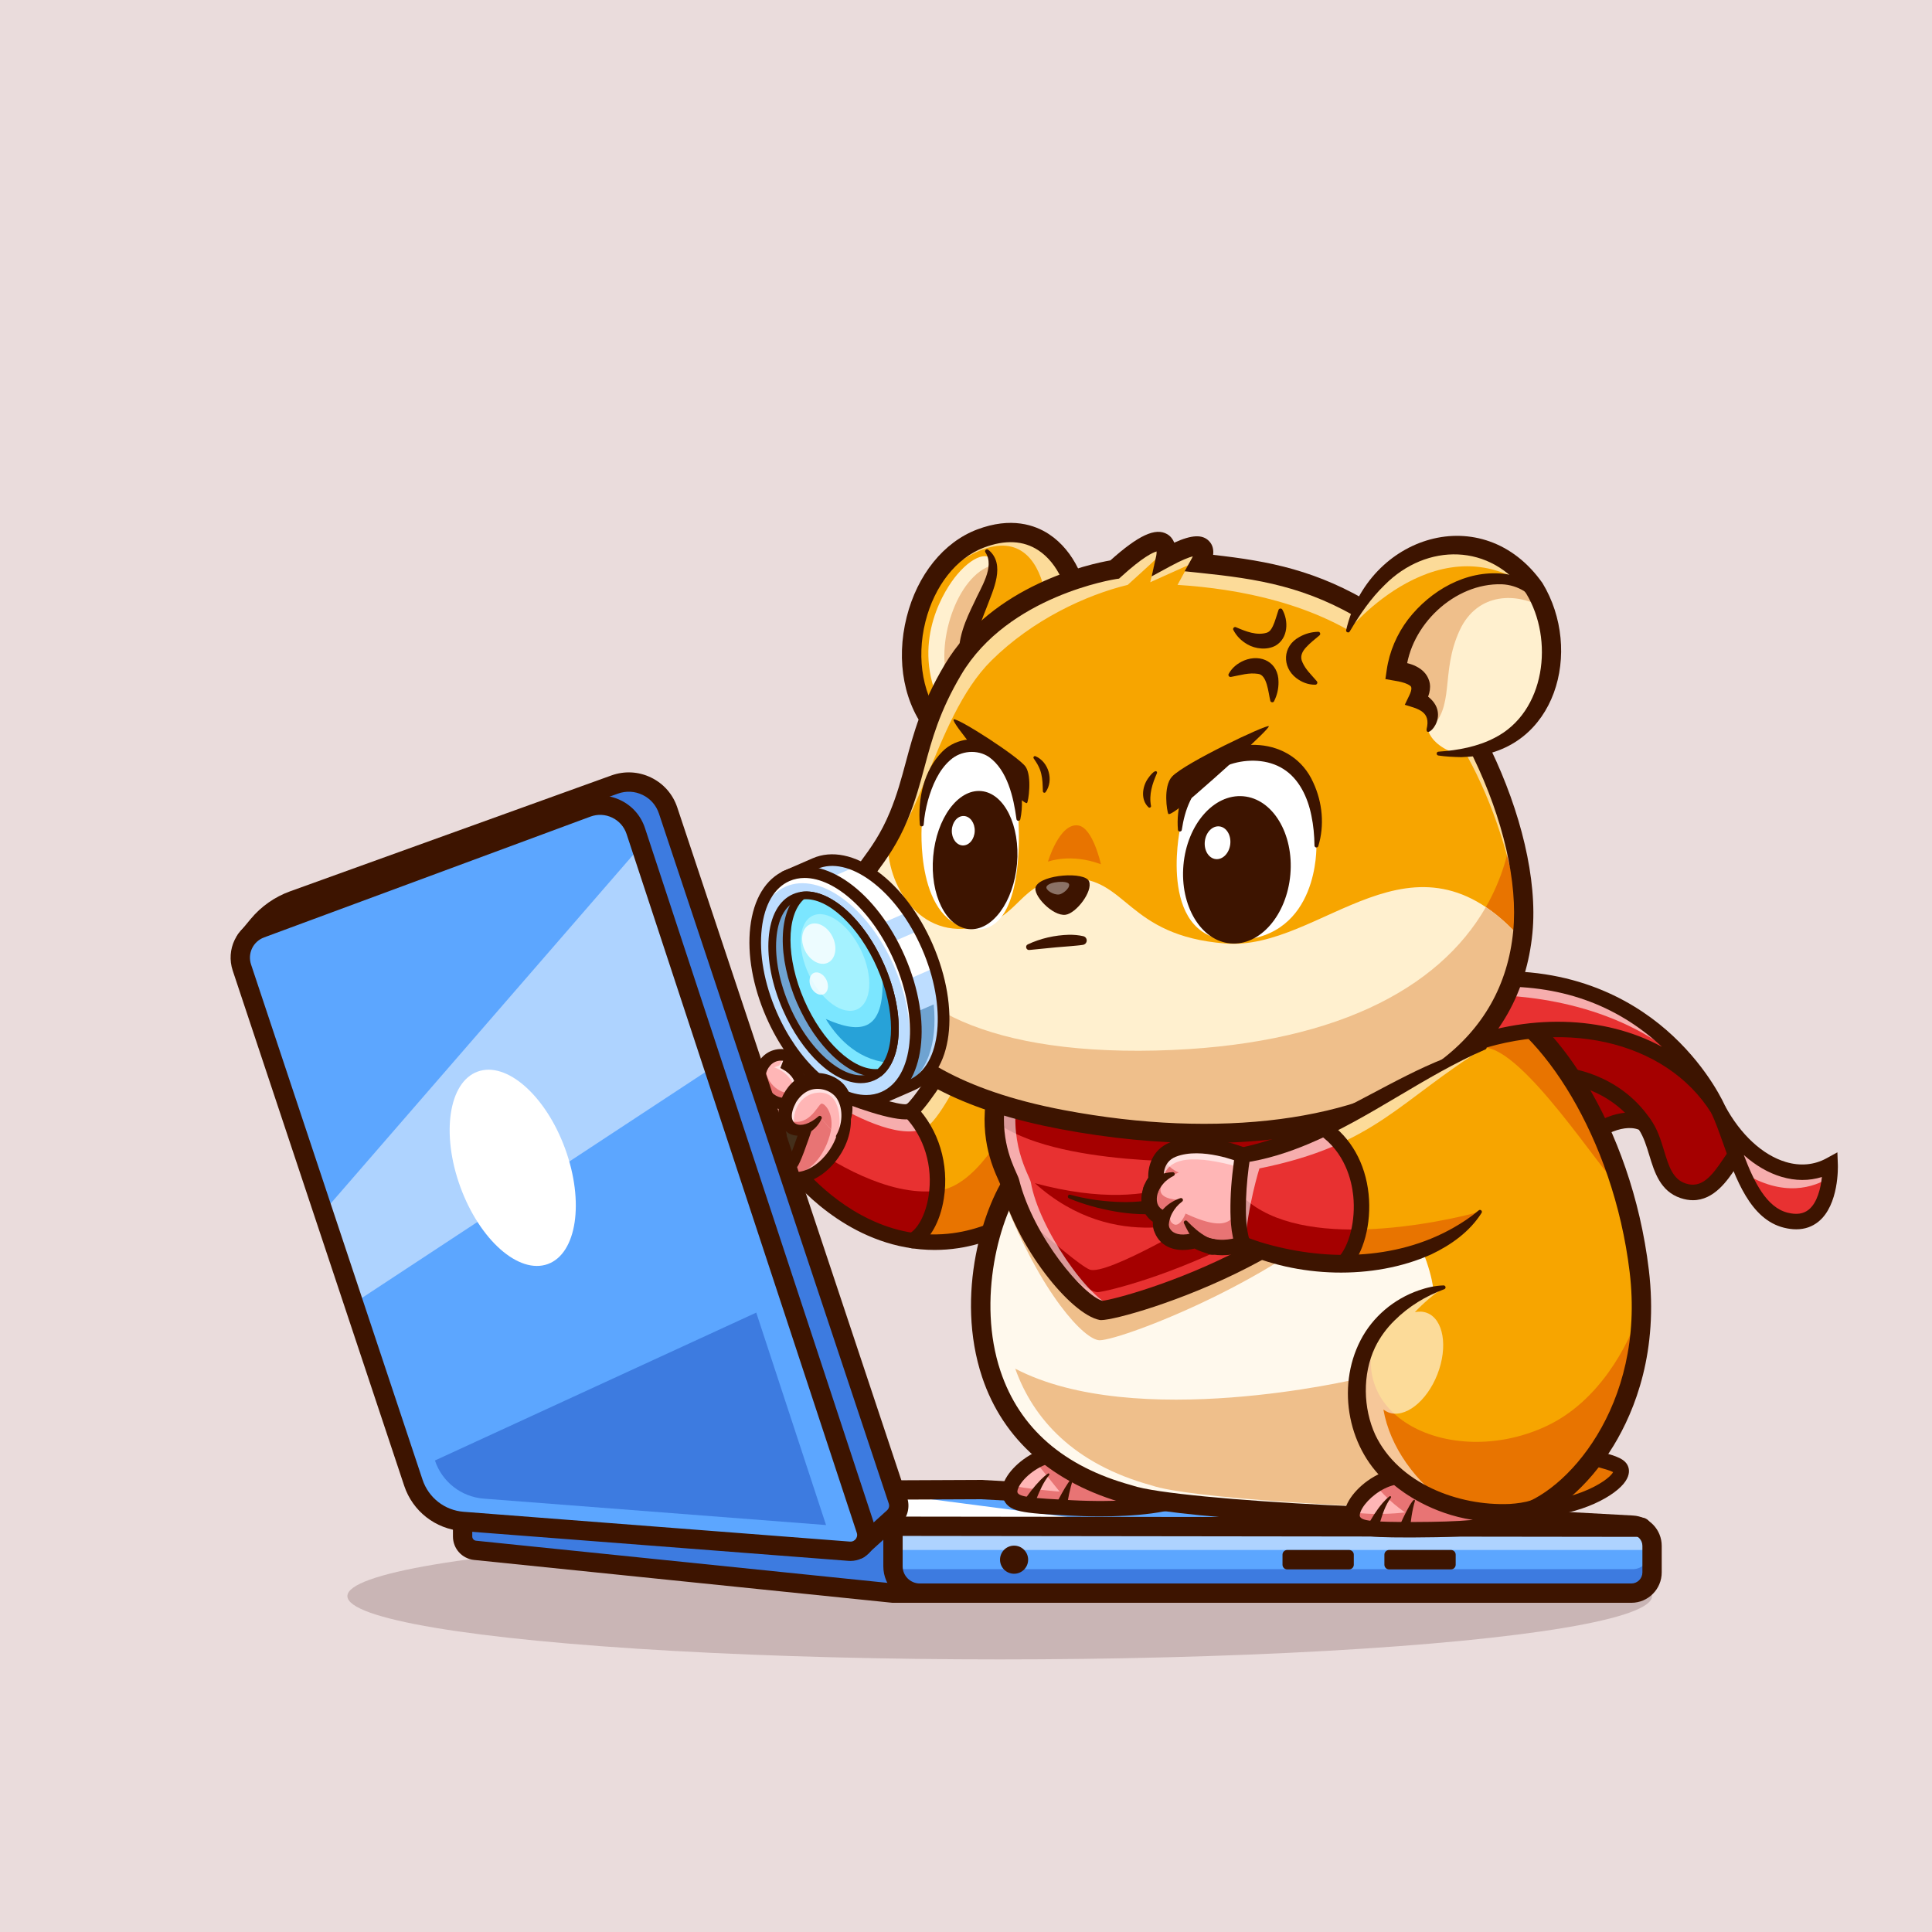 <?xml version="1.0" encoding="utf-8"?>
<!-- Generator: Adobe Illustrator 27.5.0, SVG Export Plug-In . SVG Version: 6.00 Build 0)  -->
<svg version="1.1" id="Layer_1" xmlns="http://www.w3.org/2000/svg" xmlns:xlink="http://www.w3.org/1999/xlink" x="0px" y="0px"
	 viewBox="0 0 4000 4000" style="enable-background:new 0 0 4000 4000;" xml:space="preserve">
<g>
	<g>
		<rect style="fill:#EADCDC;" width="4000" height="4000"/>
	</g>
	<g>
		<g>
			<ellipse style="fill:#C9B5B5;" cx="2069.833" cy="3304.561" rx="1350.583" ry="131.055"/>
		</g>
		<g>
			<g>
				<g>
					<path style="fill:#F7A500;" d="M1641.366,2417.16c0,0,91.39,122.977,236.922,149.53
						c161.509,29.468,272.341-77.655,272.341-77.655l-60.596-299.707l-116.425-14.298c0,0-67.404,113.021-89.192,125.277
						s-159.319-42.553-159.319-42.553L1641.366,2417.16z"/>
				</g>
				<g>
					<path style="fill:#E87400;" d="M2150.628,2489.035l-41.646-205.979c-30.014,64.482-90.514,171.496-165.333,182.017
						c-103.113,14.5-223.373-61.006-275.697-98.528l-26.587,50.616c0,0,91.39,122.977,236.922,149.53
						C2039.797,2596.158,2150.628,2489.035,2150.628,2489.035z"/>
				</g>
				<g>
					<path style="fill:#E83131;" d="M1884.416,2300.307L1884.416,2300.307c-21.788,12.254-159.319-42.553-159.319-42.553
						l-83.731,159.406c0,0,91.39,122.977,236.922,149.53c3.767,0.688,7.479,1.227,11.19,1.769
						C1943.675,2539.49,1973.227,2392.011,1884.416,2300.307z"/>
				</g>
				<g style="opacity:0.6;">
					<path style="fill:#FFFFFF;" d="M1973.607,2175.031c0,0-67.404,113.021-89.192,125.276
						c-21.787,12.256-159.319-42.553-159.319-42.553l-10.81,20.579c45.974,28.139,144.5,81.479,198.074,58.647
						c31.55-13.445,73.003-105.313,104.694-156.614L1973.607,2175.031z"/>
				</g>
				<g>
					<path style="fill:#A50000;" d="M1667.952,2366.545l-26.587,50.616c0,0,91.39,122.977,236.922,149.53
						c3.767,0.688,7.479,1.227,11.19,1.769c25.761-13.77,45.92-54.332,50.48-102.935
						C1837.681,2477.755,1719.654,2403.62,1667.952,2366.545z"/>
				</g>
				<g>
					<path style="fill:#3D1400;" d="M1935.133,2587.883c-19.016,0-38.943-1.66-59.717-5.449
						c-150.015-27.373-243.008-150.503-246.892-155.733l-6.001-8.071l95.11-181.069l13.386,5.332
						c58.789,23.418,130.874,46.001,146.133,43.101c12.212-8.408,52.102-67.837,82.712-119.155l5.342-8.96l138.223,16.977
						l64.619,319.595l-6.299,6.089C2157.572,2504.577,2069.61,2587.883,1935.133,2587.883z M1660.421,2415.29
						c22.441,26.626,104.053,114.37,220.737,135.659c130.02,23.735,226.787-46.997,251.948-67.847l-56.469-279.302l-94.668-11.621
						c-20.732,34.253-68.206,109.975-89.709,122.075c-21.943,12.354-96.223-11.719-159.67-36.357L1660.421,2415.29z
						 M1641.366,2417.16h0.049H1641.366z M1877.679,2285.871L1877.679,2285.871L1877.679,2285.871z"/>
				</g>
				<g>
					<path style="fill:#3D1400;" d="M1889.422,2584.504c-5.725,0-11.26-3.076-14.138-8.481c-4.153-7.803-1.196-17.49,6.604-21.641
						c18.801-10.01,34.749-40.61,40.625-77.954c9.646-61.289-8.894-122.964-49.592-164.985c-6.147-6.348-5.984-16.479,0.364-22.627
						c6.348-6.143,16.477-5.977,22.625,0.361c47.651,49.204,69.414,121.064,58.215,192.222
						c-7.612,48.374-28.994,86.216-57.197,101.226C1894.532,2583.903,1891.959,2584.504,1889.422,2584.504z"/>
				</g>
			</g>
			<g>
				<g>
					<path style="fill:#5CA6FF;" d="M957.777,3088.733v92.365c0,14.811,11.215,27.217,25.951,28.706l865.1,88.631h1528.694
						c23.689,0,42.894-19.204,42.894-42.894v-55.001c0-22.78-17.807-41.586-40.553-42.83l-1349.348-73.745L957.777,3088.733z"/>
				</g>
				<g>
					<path style="fill:#5CA6FF;" d="M957.777,3088.733v92.365c0,14.811,11.215,27.217,25.951,28.706l865.1,88.631h1528.694
						c23.689,0,42.894-19.204,42.894-42.894v-55.001c0-22.78-17.807-41.586-40.553-42.83l-1349.348-73.745L957.777,3088.733z"/>
				</g>
				<g style="opacity:0.5;">
					<path style="fill:#FFFFFF;" d="M1848.828,3209.084h1571.587v-8.543c0-18.801-12.142-34.865-29.166-40.613H1848.828V3209.084z"
						/>
				</g>
				<g>
					<path style="fill:#3D7BE0;" d="M3414.628,3179.106v35.607c0,18.813-15.252,34.065-34.065,34.065H1843.041l-865.1-88.631
						c-8.294-0.838-15.473-5.135-20.164-11.373v32.323c0,14.812,11.215,27.217,25.951,28.706l865.1,88.631h1528.694
						c23.689,0,42.894-19.204,42.894-42.894v-55.001C3420.416,3192.739,3418.288,3185.429,3414.628,3179.106z"/>
				</g>
				<g>
					<polygon style="fill:#FFFFFF;" points="1774.186,3167.07 2361.08,3160.508 1781.606,3085.072 1665.739,3085.586 
						1552.59,3086.089 					"/>
				</g>
				<g>
					<path style="fill:#3D7BE0;" d="M1848.828,3239.792v-79.865l-655.557-72.241l-235.494,1.047v92.365
						c0,14.812,11.215,27.217,25.951,28.706l865.1,88.631h146.566l-101.037-8.918
						C1868.59,3287.242,1848.828,3265.66,1848.828,3239.792z"/>
				</g>
				<g>
					<path style="fill:#3D1400;" d="M3377.523,3318.434H1847.806l-1.016-0.102l-865.1-88.628
						c-25.022-2.529-43.914-23.428-43.914-48.604v-112.28l1093.24-4.858l0.589,0.034l1349.348,73.745
						c33.342,1.816,59.463,29.404,59.463,62.798v55C3440.416,3290.221,3412.203,3318.434,3377.523,3318.434z M1849.852,3278.434
						h1527.671c12.625,0,22.893-10.268,22.893-22.895v-55c0-12.153-9.507-22.197-21.643-22.856l-1348.767-73.716l-1052.229,4.678
						v72.456c0,4.561,3.423,8.35,7.964,8.809L1849.852,3278.434z"/>
				</g>
				<g>
					<path style="fill:#3D1400;" d="M1925.267,3318.434h-20.857c-41.675,0-75.581-33.906-75.581-75.581v-102.949l1569.597,2.017
						c11.047,0.015,19.99,8.979,19.976,20.024c-0.015,11.04-8.967,19.976-20,19.976c-0.01,0-0.017,0-0.027,0l-1529.546-1.968v62.9
						c0,19.619,15.962,35.581,35.581,35.581h20.857c11.045,0,20,8.955,20,20C1945.267,3309.479,1936.312,3318.434,1925.267,3318.434
						z"/>
				</g>
				<g>
					<circle style="fill:#3D1400;" cx="2099.542" cy="3229.181" r="29.106"/>
				</g>
				<g>
					<path style="fill:#3D1400;" d="M2793.191,3249.278h-128.206c-5.358,0-9.702-4.344-9.702-9.702v-20.79
						c0-5.358,4.344-9.702,9.702-9.702h128.206c5.358,0,9.702,4.344,9.702,9.702v20.79
						C2802.894,3244.934,2798.55,3249.278,2793.191,3249.278z"/>
				</g>
				<g>
					<path style="fill:#3D1400;" d="M3004.139,3249.278h-128.206c-5.358,0-9.702-4.344-9.702-9.702v-20.79
						c0-5.358,4.344-9.702,9.702-9.702h128.206c5.358,0,9.702,4.344,9.702,9.702v20.79
						C3013.841,3244.934,3009.497,3249.278,3004.139,3249.278z"/>
				</g>
			</g>
			<g>
				<g>
					<path style="fill:#FFB6B6;" d="M2185.358,3011.037c-51.043,4.88-102.939,56.966-94.028,83.765
						c6.72,20.211,27.143,22.015,127.092,27.24c100.969,5.278,206.638-2.014,249.541-29.515
						C2357.267,3000.733,2185.358,3011.037,2185.358,3011.037z"/>
				</g>
				<g>
					<path style="fill:#E87474;" d="M2218.422,3122.043c100.969,5.278,206.639-2.015,249.541-29.516
						c-110.696-91.794-282.604-81.49-282.604-81.49c-14.531,1.389-29.125,6.611-42.372,13.979l50.875,63.206
						c0,0-75.28-5.974-100.546-13.235c-3.005,7.282-3.879,14.122-1.986,19.815
						C2098.051,3115.014,2118.473,3116.818,2218.422,3122.043z"/>
				</g>
				<g>
					<path style="fill:#3D1400;" d="M2277.279,3139.548c-25.481,0-46.873-0.854-59.692-1.528
						c-103.269-5.396-131.025-6.846-141.438-38.169c-4.282-12.876-1.03-28.154,9.407-44.18
						c17.654-27.109,57.083-56.621,98.281-60.562c0.188-0.019,0.376-0.034,0.566-0.044c7.275-0.439,179.529-9.59,293.772,85.146
						c3.931,3.257,6.069,8.198,5.757,13.291c-0.31,5.098-3.037,9.736-7.334,12.495
						C2432.852,3134.035,2341.927,3139.548,2277.279,3139.548z M2186.563,3026.994c-29.578,2.973-60.916,25.747-74.194,46.138
						c-5.959,9.155-6.436,14.873-5.854,16.621c3.252,9.78,30.205,11.997,112.742,16.313c92.422,4.819,173.125-1.675,217.644-16.777
						C2334.803,3020.724,2193.543,3026.662,2186.563,3026.994z"/>
				</g>
				<g>
					<g>
						<path style="fill:#FFFFFF;" d="M2170.927,3052.432c-20.901,18.338-42.279,63.067-42.279,63.067"/>
					</g>
					<g>
						<path style="fill:#3D1400;" d="M2172.246,3053.935c-11.907,14.493-19.433,32.036-26.441,49.297
							c-5.07,10.353-5.62,29.41-21.57,25.247c-7.523-2.299-10.797-11.654-6.413-18.154c11.04-16.641,22.798-32.297,36.751-46.524
							c4.675-4.648,9.574-9.118,15.035-12.871c0.917-0.63,2.17-0.398,2.8,0.518
							C2172.947,3052.228,2172.856,3053.261,2172.246,3053.935L2172.246,3053.935z"/>
					</g>
				</g>
				<g>
					<g>
						<path style="fill:#FFFFFF;" d="M2220.045,3061.647c-11.823,20.752-23.551,59.249-23.551,59.249"/>
					</g>
					<g>
						<path style="fill:#3D1400;" d="M2221.783,3062.636c-6.985,19.858-10.659,41.016-13.81,61.758
							c-2.567,15.812-25.858,12.649-24.083-3.299c1.659-6.655,5.79-12.403,8.613-18.467c7.744-14.491,15.754-28.903,25.804-41.973
							C2219.652,3058.826,2222.68,3060.56,2221.783,3062.636L2221.783,3062.636z"/>
					</g>
				</g>
			</g>
			<g>
				<g>
					<path style="fill:#A50000;" d="M3276.416,2361.924c0,0,72.738-62.809,127.319-35.745
						c33.702,45.277,24.974,120.314,80.681,139.092c68.085,22.95,96.34-72.006,120.34-85.475c0,0-98.213-261.63-367.659-291.915
						S3276.416,2361.924,3276.416,2361.924z"/>
				</g>
				<g>
					<path style="fill:#3D1400;" d="M3505.057,2484.889c-8.03,0-16.599-1.372-25.754-4.458
						c-41.946-14.136-53.989-53.721-64.617-88.643c-5.676-18.652-11.533-37.896-21.492-52.803
						c-36.694-14.512-88.835,20.024-106.338,35.063c-6.694,5.747-16.794,5-22.559-1.689c-5.762-6.689-5.022-16.772,1.66-22.544
						c3.298-2.847,81.504-69.395,144.883-37.974l3.438,1.704l2.29,3.076c14.705,19.756,21.836,43.188,28.733,65.85
						c9.592,31.528,17.876,58.755,44.224,67.636c33.555,11.323,54.526-15.093,78.445-50.801
						c10.325-15.41,18.481-27.588,28.958-33.467c7.705-4.312,17.458-1.582,21.782,6.128c4.324,7.705,1.582,17.456-6.123,21.782
						c-3.809,2.134-12.029,14.409-18.032,23.369C3576.89,2443.488,3549.154,2484.889,3505.057,2484.889z"/>
				</g>
				<g>
					<path style="fill:#3D1400;" d="M3403.748,2342.179c-5.125,0-10.156-2.456-13.252-7.012
						c-57.317-84.419-153.672-93.042-154.639-93.12c-8.794-0.703-15.378-8.394-14.695-17.188
						c0.681-8.799,8.313-15.342,17.134-14.722c4.561,0.347,112.461,9.531,178.674,107.051c4.963,7.314,3.062,17.261-4.25,22.227
						C3409.969,2341.286,3406.842,2342.179,3403.748,2342.179z"/>
				</g>
			</g>
			<g>
				<g>
					<path style="fill:#E87400;" d="M3227.224,2985.924c50.383,37.447,123.234,36.766,128.961,56.952
						c7.707,27.166-96.28,94.197-227.685,80.323c-131.539-13.888-35.404-162.466-35.404-162.466L3227.224,2985.924z"/>
				</g>
				<g>
					<path style="fill:#3D1400;" d="M3164.708,3141.11c-12.319,0-24.961-0.635-37.886-1.997
						c-38.293-4.043-63.892-19.033-76.082-44.551c-26.128-54.692,23.21-133.691,28.923-142.52
						c4.802-7.417,14.709-9.536,22.124-4.741c7.42,4.8,9.541,14.707,4.741,22.124c-12.798,19.854-42.595,78.589-26.902,111.372
						c7.08,14.785,24.087,23.696,50.554,26.489c116.262,12.285,199.846-40.068,209.583-59.473
						c-5.876-3.276-20.317-7.28-31.252-10.318c-27.527-7.636-61.785-17.138-90.83-38.73c-7.092-5.273-8.569-15.293-3.298-22.388
						c5.271-7.09,15.298-8.56,22.385-3.296c24.263,18.032,55.332,26.65,80.298,33.579c28.655,7.949,49.36,13.696,54.512,31.851
						c2.075,7.31,1.951,19.116-10.43,33.823C3335.135,3103.234,3259.918,3141.105,3164.708,3141.11z M3341.82,3049.264h0.051
						H3341.82z"/>
				</g>
			</g>
			<g>
				<g>
					<path style="fill:#F7A500;" d="M2108.416,2430.69c-92.596,119.489-181.106,551.149,228.766,663.489
						c100.766,35.404,727.132,61.961,804.085,43.951c115.064-26.93,287.319-218.93,252.596-506.93
						c-34.376-285.12-187.234-517.447-319.66-569.191C2941.777,2010.265,2108.416,2430.69,2108.416,2430.69z"/>
				</g>
				<g>
					<path style="fill:#E87400;" d="M3398.369,2704.893c-27.669,87.304-91.309,197.043-193.783,246.307
						c-190.744,91.7-425.34-10.893-353.216-200.241c-31.969,31.969-42.699,104.241-42.699,104.241s-553.354,67.419-770.211-64.209
						c24.081,127.858,106.714,250.561,298.722,303.188c100.766,35.404,727.132,61.961,804.085,43.951
						C3246.211,3113.569,3398.698,2951.677,3398.369,2704.893z"/>
				</g>
				<g style="opacity:0.6;">
					<path style="fill:#FFFFFF;" d="M2864.176,2918.254c3.113,2.422,6.506,4.411,10.208,5.855
						c33.981,13.257,79.499-22.059,101.668-78.882c22.169-56.823,12.594-113.634-21.387-126.892
						c-7.949-3.101-16.532-3.514-25.298-1.645c16.672-17.84,36.58-35.077,60.07-51.448c0,0-147.943,26.553-180.018,175.659
						l-91.004,83.507c19.02,97.805,174.001,218.791,286.341,196.323C2930.337,3068.762,2877.714,2995.719,2864.176,2918.254z"/>
				</g>
				<g>
					<path style="fill:#E87400;" d="M2990.882,2063.724l83.321,105.179c80.53,4.766,234.56,246.459,286.301,299.917
						c-60.852-207.766-180.135-365.327-286.301-406.81C3057.066,2055.313,3028.169,2056.54,2990.882,2063.724z"/>
				</g>
				<g>
					<path style="fill:#FFF9ED;" d="M2967.65,2670.671c0,0-3.234-54.351-52-142.79l-305.619-330.478
						c-249.113,105.903-501.615,233.286-501.615,233.286c-92.596,119.489-181.107,551.149,228.766,663.489
						c92.738,32.583,630.63,57.67,775.743,47.422c3.51-2.641,6.843-5.365,9.959-8.19
						C2710.894,3120.741,2749.777,2713.3,2967.65,2670.671z"/>
				</g>
				<g>
					<path style="fill:#EFBF8B;" d="M2837.571,2455.19c1.748-2.128,3.396-4.208,5.042-6.285l-232.582-251.5
						c-249.113,105.904-501.616,233.286-501.616,233.286c-10.359,13.368-20.661,30.667-30.226,50.965
						c77.407,197.541,167.49,293.467,198.701,293.194C2324.572,2774.433,2690.507,2634.243,2837.571,2455.19z"/>
				</g>
				<g>
					<path style="fill:#EFBF8B;" d="M2101.961,2833.691c37.214,104.276,121.286,197.546,282.136,241.633
						c75.275,26.448,443.837,47.956,657.576,49.638c-180.892-33.689-245.955-158.803-233.016-269.759
						C2808.175,2855.261,2351.104,2964.054,2101.961,2833.691z"/>
				</g>
				<g>
					<path style="fill:#3D1400;" d="M3021.676,3163.732c-211.816,0.005-610.588-23.071-690.427-50.44
						c-151.58-41.723-254.556-132.314-297.825-262.017c-56.712-169.995,1.79-358.774,59.184-432.837l2.766-3.569l4.033-2.036
						c2.087-1.055,211.399-106.479,434.209-204.204c457.393-200.61,525.488-173.984,547.864-165.249
						c134.976,52.739,296.152,286.138,332.239,585.43c20.308,168.447-28.43,291.001-72.893,364.146
						c-52.024,85.586-126.746,148.677-195.002,164.648C3127.738,3161.838,3082.374,3163.732,3021.676,3163.732z M2121.563,2446.467
						c-53.081,72.168-99.206,245.234-50.195,392.148c39.463,118.291,130.674,197.788,271.099,236.279l1.343,0.42
						c93.601,32.876,716.929,61.123,792.898,43.345c103.242-24.16,270.832-206.919,237.3-485.063
						c-33.84-280.659-185.747-505.547-307.083-552.959c-22.563-8.818-118.125-10.425-517.241,164.624
						C2345.098,2334.992,2151.988,2431.222,2121.563,2446.467z"/>
				</g>
				<g>
					<path style="fill:#3D1400;" d="M3183.002,3144.379c-100.552,30.23-226.749-2.684-305.608-69.693
						c-86.275-70.566-111.571-201.296-60.503-299.849c25.18-48.794,69.158-85.457,120.238-103.207
						c16.659-5.796,33.972-9.827,51.613-10.327c2.231-0.061,4.092,1.697,4.155,3.928c0.052,1.822-1.117,3.406-2.765,3.95
						c-38.905,14.346-73.501,35.666-102.287,64.089c-16.803,16.315-30.968,35.583-41.054,56.597
						c-26.237,55.543-24.727,125.725,0.701,181.045c48.167,100.501,171.552,147.453,278.137,142.873
						c15.678-0.983,31.147-3.171,45.326-7.545C3196.082,3099.236,3207.755,3135.511,3183.002,3144.379L3183.002,3144.379z"/>
				</g>
			</g>
			<g>
				<g>
					<path style="fill:#E83131;" d="M2066.203,2252.647c-25.872,110.979,21.447,181.787,24.511,195.404
						c31.319,123.234,140.936,256,189.958,265.192c16.73,3.137,538.118-122.894,686.979-496"/>
				</g>
				<g>
					<path style="fill:#A50000;" d="M2940.618,2218.305l-874.415,34.343c-5.73,24.581-7.859,47.181-7.685,67.635
						c122.942,97.733,454.555,83.981,454.555,83.981s-94.655,119.485-370.4,45.427c167.672,151.071,351.785,70.531,351.785,70.531
						s-202.894,121.872-238.44,108.255c-17.974-6.885-82.313-61.813-122.87-97.358c45.42,76.722,105.162,138,137.901,144.138
						C2287.181,2678.282,2772.472,2561.176,2940.618,2218.305z"/>
				</g>
				<g style="opacity:0.6;">
					<path style="fill:#FFFFFF;" d="M2134.288,2448.052c-2.378-13.754-50.383-84.426-24.51-195.404l857.144-33.665
						c0.236-0.584,0.495-1.154,0.729-1.74l-901.447,35.404c-25.872,110.979,21.447,181.787,24.51,195.404
						c31.319,123.234,140.936,256,189.958,265.191c2.129,0.399,12.467-1.307,29.135-5.335
						C2255.479,2693.839,2150.628,2542.577,2134.288,2448.052z"/>
				</g>
				<g>
					<path style="fill:#3D1400;" d="M2279.805,2733.107c-1.145,0-2.087-0.068-2.82-0.205
						c-60.371-11.323-173.091-151.787-205.657-279.922l-0.039-0.156c-0.459-1.348-2.156-5.103-3.528-8.14
						c-13.198-29.209-44.106-97.617-21.038-196.577c2.507-10.757,13.247-17.451,24.019-14.937
						c10.757,2.51,17.444,13.262,14.937,24.019c-19.993,85.757,7.007,145.508,18.535,171.025c2.957,6.548,4.939,10.933,5.93,15.098
						c30.2,118.55,133.684,239.463,172.424,249.863c21.472-2.5,151.743-35.684,291.995-109.36
						c130.034-68.311,300.564-188.643,374.509-373.984c4.094-10.259,15.728-15.259,25.989-11.162
						c10.259,4.092,15.256,15.728,11.165,25.986c-79.797,200.005-262.905,327.622-402.461,399.463
						C2445.843,2695.114,2306.781,2733.107,2279.805,2733.107z M2281.141,2693.307c-0.003,0-0.005,0-0.005,0
						S2281.138,2693.307,2281.141,2693.307z"/>
				</g>
				<g>
					<path style="fill:#3D1400;" d="M2216.018,2473.586c30.598,8.416,62.695,13.144,94.353,14.673
						c31.225,1.622,62.758-0.721,92.985-7.637c8.802-2.225,17.787,3.297,19.668,12.202c2.064,9.325-4.746,18.541-14.255,19.338
						c-33.717,3.439-67.49,1.814-100.589-4.024c-32.64-5.692-64.315-14.412-94.942-27.051
						C2208.648,2479.162,2211.204,2472.025,2216.018,2473.586L2216.018,2473.586z"/>
				</g>
			</g>
			<g>
				<g>
					<path style="fill:#FFB6B6;" d="M2891.047,3057.527c-50.807,6.914-100.583,61.029-90.61,87.452
						c7.521,19.927,27.993,22.38,128.077,22.146c115.39-0.27,203.561-5.881,248.327-41.773
						C3006.622,3166.301,2891.047,3057.527,2891.047,3057.527z"/>
				</g>
				<g>
					<path style="fill:#E87474;" d="M2891.047,3057.527c-14.882,2.025-29.663,8.118-42.893,16.36
						c21.667,30.954,60.943,57.399,60.943,57.399s-56.115,7.385-109.197-0.353c-1.116,5.163-1.013,9.939,0.537,14.045
						c7.522,19.927,27.993,22.38,128.077,22.146c115.391-0.27,203.561-5.881,248.327-41.773
						C3006.622,3166.301,2891.047,3057.527,2891.047,3057.527z"/>
				</g>
				<g>
					<path style="fill:#3D1400;" d="M2913.412,3183.146c-89.344,0-116.699-2.729-127.942-32.52
						c-4.795-12.695-2.153-28.086,7.632-44.517c16.56-27.798,54.778-58.857,95.786-64.439c4.788-0.654,9.587,0.889,13.103,4.185l0,0
						c1.101,1.025,111.782,102.28,271.109,63.94c7.28-1.723,14.809,1.787,18.108,8.511c3.298,6.729,1.489,14.844-4.358,19.531
						c-46.746,37.476-130.108,44.986-258.296,45.288C2923.319,3183.136,2918.27,3183.146,2913.412,3183.146z M2886.348,3074.66
						c-27.292,6.445-54.221,28.467-65.754,47.827c-5.591,9.385-5.837,15.117-5.188,16.841c3.657,9.683,25.767,12.031,113.071,11.797
						c46.023-0.107,86.431-1.162,120.923-4.272C2963.663,3133.688,2905.064,3090.256,2886.348,3074.66z M2891.046,3057.526h0.049
						H2891.046z"/>
				</g>
				<g>
					<g>
						<path style="fill:#FFFFFF;" d="M2878.279,3099.465c-20.152,19.158-36.785,65.623-36.785,65.623"/>
					</g>
					<g>
						<path style="fill:#3D1400;" d="M2879.657,3100.915c-11.123,14.853-17.034,32.876-22.339,50.476
							c-4.062,10.785-2.655,29.559-18.878,27.09c-7.74-1.508-11.966-10.515-8.244-17.437c9.31-17.627,19.56-34.235,32.462-49.375
							c4.336-4.941,8.954-9.692,14.243-13.655c0.89-0.667,2.151-0.486,2.819,0.405
							C2880.29,3099.18,2880.24,3100.216,2879.657,3100.915L2879.657,3100.915z"/>
					</g>
				</g>
				<g>
					<g>
						<path style="fill:#FFFFFF;" d="M2927.726,3106.712c-10.985,21.207-20.587,60.413-20.587,60.413"/>
					</g>
					<g>
						<path style="fill:#3D1400;" d="M2929.502,3107.631c-6.153,20.127-8.694,41.478-10.708,62.349
							c-1.684,15.93-25.115,14.066-24.23-1.954C2893.918,3164.551,2928.501,3090.263,2929.502,3107.631L2929.502,3107.631z"/>
					</g>
				</g>
			</g>
			<g>
				<g>
					<g>
						<path style="fill:#E83131;" d="M3013.948,2174.009c206.808-84.255,439.83-43.915,543.319,122.894
							c0,0-121.872-284.596-470.468-269.617L3013.948,2174.009z"/>
					</g>
					<g style="opacity:0.6;">
						<path style="fill:#FFFFFF;" d="M3070.718,2059.673c108.916,0.455,306.159,23.247,443.244,165.629
							c-61.419-83.226-193.243-208.067-427.164-198.016L3070.718,2059.673z"/>
					</g>
					<g>
						<path style="fill:#3D1400;" d="M3543.67,2305.338c-94.661-152.578-314.905-201.572-523.684-116.509
							c-8.178,3.33-17.52-0.591-20.854-8.784c-3.335-8.184,0.596-17.52,8.779-20.854c154.065-62.759,314.556-56.333,433.059,8.169
							c-0.044-0.039-0.093-0.083-0.135-0.122c-94.863-88.257-213.667-130.02-353.352-123.965
							c-8.704,0.381-16.292-6.47-16.672-15.298c-0.378-8.828,6.472-16.294,15.301-16.675
							c185.659-7.937,307.783,68.193,377.575,133.491c75.627,70.762,106.99,142.778,108.286,145.811L3543.67,2305.338z"/>
					</g>
				</g>
				<g>
					<g>
						<path style="fill:#E83131;" d="M3557.267,2296.903c34.042,70.809,57.434,209.033,140.255,229.447
							c96.681,23.83,91.571-114.092,91.571-114.092C3713.862,2453.499,3615.82,2405.839,3557.267,2296.903z"/>
					</g>
					<g style="opacity:0.6;">
						<path style="fill:#FFFFFF;" d="M3557.267,2296.903c16.558,34.439,30.612,84.81,50.193,129.834
							c85.404,54.009,149.008,31.017,180.498,11.27c1.531-14.987,1.135-25.749,1.135-25.749
							C3713.862,2453.498,3615.82,2405.839,3557.267,2296.903z"/>
					</g>
					<g>
						<path style="fill:#3D1400;" d="M3718.892,2545.148c-7.961,0-16.367-1.089-25.198-3.262
							c-70.081-17.275-100-101.304-126.399-175.439c-8.303-23.315-16.145-45.337-24.448-62.612l28.513-14.507
							c32.146,59.81,78.137,102.28,126.174,116.514c29.714,8.813,58.713,6.167,83.867-7.612l22.72-12.456l0.959,25.894
							c0.125,3.364,2.566,82.852-40.039,117.524C3751.986,2539.816,3736.529,2545.148,3718.892,2545.148z M3610.408,2391.379
							c21.028,55.547,46.995,108.604,90.942,119.434c18.382,4.531,32.603,2.422,43.494-6.441
							c17.659-14.37,24.78-44.448,27.227-67.529c-26.35,8.272-54.812,8.223-83.628-0.317
							C3661.156,2428.439,3634.622,2412.917,3610.408,2391.379z"/>
					</g>
				</g>
			</g>
			<g>
				<g>
					<g>
						<path style="fill:#F7A500;" d="M1940.245,1509.158c-102.128-117.787-47.513-342.266,89.872-394.213
							c136.851-51.745,200.17,70.128,203.575,145.021"/>
					</g>
					<g style="opacity:0.6;">
						<path style="fill:#FFFFFF;" d="M2163.783,1319.333l69.909-59.366c-3.404-74.894-66.723-196.766-203.575-145.021
							c-45.358,17.15-81.685,53.113-106.337,97.827c238.034-218.438,257.452,57.372,240.465,105.066
							C2164.057,1318.367,2163.925,1318.846,2163.783,1319.333z"/>
					</g>
					<g>
						<path style="fill:#3D1400;" d="M1940.255,1529.159c-5.601,0-11.165-2.336-15.12-6.899
							c-53.242-61.404-71.133-153.049-47.859-245.151c21.997-87.061,76.492-154.678,145.769-180.872
							c70.337-26.589,119.692-9.414,148.711,9.678c53.374,35.117,79.602,102.222,81.917,153.145
							c0.5,11.035-8.037,20.386-19.072,20.889c-11.096,0.471-20.386-8.039-20.888-19.072
							c-1.792-39.458-22.566-94.324-63.943-121.546c-30.896-20.329-68.772-22.244-112.578-5.676
							c-57.053,21.57-102.337,78.862-121.135,153.254c-19.771,78.247-4.712,158.386,39.299,209.15
							c7.236,8.345,6.338,20.976-2.007,28.21C1949.564,1527.551,1944.896,1529.159,1940.255,1529.159z"/>
					</g>
					<g>
						<path style="fill:#FFF0CF;" d="M1981.267,1190.009c40.008-47.407,74.366-47.149,74.286-20.421
							c2.725,51.346-64.472,128.536-52.669,197.953l-61.493,78.696C1889.247,1323.022,1956.416,1219.456,1981.267,1190.009z"/>
					</g>
					<g>
						<path style="fill:#EFBF8B;" d="M2055.555,1169.796c-75.729,21.23-121.295,167.065-90.85,246.604l38.179-48.859
							C1991.095,1298.217,2058.091,1221.143,2055.555,1169.796z"/>
					</g>
					<g>
						<path style="fill:#3D1400;" d="M2045.882,1137.99c37.721,30.017,9.556,85.063-3.352,120.246
							c-7.32,18.47-14.488,36.568-19.248,54.539c-4.799,17.93-7.194,35.701-4.625,52.083c2.654,20.668-27.144,25.836-31.547,5.366
							c-4.002-22.366-0.413-45.137,6.083-66.167c6.33-20.417,15.201-39.011,23.969-57.039
							c13.004-29.688,43.272-73.497,22.972-103.515C2037.647,1139.949,2042.471,1135.367,2045.882,1137.99L2045.882,1137.99z"/>
					</g>
				</g>
				<g>
					<path style="fill:#F7A500;" d="M1860.926,1688.903c-41.362,100.085-93.276,123.234-114.383,204.255l24.17,1.702
						c0,0-36.766,66.383-24.17,129.021l24.851-17.39c0,0-17.622,227.346,427.575,311.518
						c448.34,84.766,917.29-13.554,953.872-388.085c21.447-219.574-142.262-551.547-316.596-659.064
						c-126.128-77.787-233.362-92.596-351.319-104.851c0,0,40.17-71.83-71.49-11.234c0,0,20.085-89.872-105.447,24.255
						c0,0-231.688,33.306-335.064,207.574C1898.713,1511.711,1902.288,1588.818,1860.926,1688.903z"/>
				</g>
				<g>
					<path style="fill:#E87400;" d="M3152.841,1929.924c6.117-62.63-2.848-134.407-22.808-207.509
						c-38.052,251.489-271.115,442.421-737.021,452.615c-397.199,8.691-540.223-137.426-548.936-257.872l-67.915,21.447
						l39.83-94.979l-34.723,14.809l8.976-52.132c-18.312,25.427-34.158,50.229-43.699,86.855l24.17,1.702
						c0,0-36.766,66.383-24.17,129.021l24.851-17.39c0,0-17.622,227.346,427.575,311.517
						C2647.309,2402.775,3116.259,2304.455,3152.841,1929.924z"/>
				</g>
				<g style="opacity:0.6;">
					<path style="fill:#FFFFFF;" d="M2836.245,1270.86c-126.128-77.787-233.362-92.596-351.319-104.851
						c0,0,40.17-71.83-71.49-11.234c0,0,20.085-89.872-105.447,24.255c0,0-231.688,33.306-335.064,207.574
						c-74.213,125.107-70.638,202.213-112,302.298c-23.468,56.787-50.328,88.806-73.036,120.682l0,0
						c113.888-56.799,140.99-319.654,264.761-442.043c85.552-84.596,195.85-135.66,282.147-156.615c0,0,58.553-52.981,58.553-53.768
						c0-0.787-11.921,48.278-11.921,48.278l78.936-35.458l-22.419,40.948c126.078,7.957,289.362,38.147,412.596,132.445
						c139.481,106.73,259.808,291.33,302.298,586.553v0C3174.288,1710.35,3010.579,1378.377,2836.245,1270.86z"/>
				</g>
				<g>
					<path style="fill:#E87400;" d="M2169.682,1784.021c0,0,23.993-81.424,62.989-74.953c30.298,5.027,46.638,80.261,46.638,80.261
						C2216.671,1765.839,2169.682,1784.021,2169.682,1784.021z"/>
				</g>
				<g>
					<path style="fill:#FFF0CF;" d="M2537.011,1953.413c-205.277-16-203.234-137.872-320.681-134.809
						c-111.975,2.921-97.702,83.404-202.213,102.128c-119.082,21.334-183.489-101.787-174.922-186.966
						c-0.001,0.001-0.003,0.001-0.004,0.002c-36.338,64.687-75.118,92.097-92.648,159.39l24.17,1.702
						c0,0-36.766,66.383-24.17,129.021l24.851-17.39c0,0-17.622,227.346,427.575,311.517
						c442.151,83.596,904.314-10.895,952.079-372.752C2925.086,1688.919,2737.079,1969.008,2537.011,1953.413z"/>
				</g>
				<g>
					<path style="fill:#EFBF8B;" d="M3151.048,1945.257c-25.366-28.777-50.251-50.744-74.732-67.177
						c-97.972,170.967-319.746,288.317-683.305,296.951c-373.331,8.867-552.851-108.936-574.768-249.715l-42.083,13.289
						l39.83-94.979l-34.723,14.809l8.982-52.167c-18.316,25.442-34.162,50.257-43.706,86.891l24.17,1.702
						c0,0-36.766,66.383-24.17,129.021l24.851-17.39c0,0-17.622,227.346,427.575,311.517
						C2641.12,2401.605,3103.283,2307.114,3151.048,1945.257z"/>
				</g>
				<g>
					<path style="fill:#3D1400;" d="M2206.118,1893.924c-26.809,3.575-69.401-41.63-61.529-58.493
						c11.827-25.336,101.888-31.359,110.184-10.67C2263.054,1845.413,2228.133,1890.989,2206.118,1893.924z"/>
				</g>
				<g style="opacity:0.4;">
					<path style="fill:#FFFFFF;" d="M2192.698,1851.891c-10.556,1.625-29.247-9.199-25.911-16.346
						c5.012-10.737,44.935-13.349,46.694-4.522C2215.174,1839.521,2199.426,1851.313,2192.698,1851.891z"/>
				</g>
				<g>
					<path style="fill:#3D1400;" d="M2127.781,1955.332c26.785-12.656,55.981-19.135,85.512-20.003
						c9.867-0.109,19.855,0.701,29.608,2.972c4.91,1.145,7.962,6.052,6.819,10.962c-0.902,3.88-4.143,6.568-7.875,7.009
						c-9.253,1.45-18.313,1.878-27.454,2.832l-27.476,2.224c-16.39,1.485-39.486,4.018-55.653,5.488
						C2124.582,1967.733,2121.746,1958.224,2127.781,1955.332L2127.781,1955.332z"/>
				</g>
				<g>
					<path style="fill:#FFFFFF;" d="M2442.799,1718.009c3.064-114.128,92.879-171.294,176.426-157.393
						c91.745,15.265,117.447,118.84,106.213,190.584c0,0,6.096,188.654-163.594,195.658
						C2393.794,1953.794,2442.799,1718.009,2442.799,1718.009z"/>
				</g>
				<g>
					<path style="fill:#3D1400;" d="M2438.8,1717.902c-3.902-44.542,9.711-91.652,40.825-125.286
						c66.858-73.215,196.505-69.06,239.404,27.701c19.067,41.157,23.514,88.497,10.36,131.503c-0.674,2.129-2.948,3.311-5.079,2.637
						c-1.729-0.549-2.836-2.153-2.825-3.875c-0.235-21.14-2.186-41.729-6.336-61.67c-7.508-37.853-25.472-76.657-58.468-97.056
						c-31.497-19.843-73.648-21.089-108.869-9.622c-37.247,12.328-67.559,40.692-84.083,76.658
						c-8.677,18.23-13.808,38.386-16.931,59.223C2446.29,1722.782,2439.069,1722.616,2438.8,1717.902L2438.8,1717.902z"/>
				</g>
				<g>
					<path style="fill:#3D1400;" d="M2126.203,1662.605c2.894-1.702,10.809-54.553-2.553-74.808
						c-13.533-20.515-142.945-103.586-149.217-98.261c-6.272,5.325,85.893,112.699,103.004,130.942
						C2105.856,1650.775,2123.309,1664.307,2126.203,1662.605z"/>
				</g>
				<g>
					<path style="fill:#3D1400;" d="M2395.272,1601.003c-9.578,21.868-16.792,43.698-12.207,67.751
						c0.383,2.801-3.314,4.562-5.257,2.568c-16.471-15.321-13.065-42.385-1.171-59.399c2.461-3.464,14.177-19.724,18.409-14.092
						C2395.727,1598.806,2395.745,1599.998,2395.272,1601.003L2395.272,1601.003z"/>
				</g>
				<g>
					<path style="fill:#3D1400;" d="M2143.993,1565.7c27.228,11.738,38.304,50.163,20.76,74.373
						c-1.025,1.372-2.969,1.653-4.341,0.627c-0.772-0.576-1.199-1.445-1.241-2.339c-0.287-6.493-0.302-12.939-0.801-18.975
						c-0.916-11.721-3.048-22.86-8.46-33.235c-2.498-5.445-6.25-10.365-9.815-16.018
						C2138.401,1567.655,2141.36,1564.359,2143.993,1565.7L2143.993,1565.7z"/>
				</g>
				<g>
					<path style="fill:#FFFFFF;" d="M1908.416,1707.286c-1.532-60.255,28.331-165.145,106.043-163.745
						c75.574,1.362,98.043,104.51,93.979,152.51c4.233,70.979,0,233.362-88.757,228.077
						C1892.798,1916.575,1908.416,1707.286,1908.416,1707.286z"/>
				</g>
				<g>
					<path style="fill:#3D1400;" d="M1904.417,1707.387c-4.366-52.977,7.601-112.19,46.906-151.639
						c28.222-28.374,77.978-34.302,111.193-10.399c44.881,32.336,61.066,99.414,49.909,151.039
						c-1.086,4.412-7.681,3.831-7.973-0.674c-5.843-44.72-18.788-101.228-56.825-128.408c-24.17-16.183-58.135-13.538-80.156,6.312
						c-24.009,20.841-37.625,53.078-46.334,83.796c-4.371,16.218-7.545,32.927-8.728,49.868
						C1912.16,1712.058,1904.802,1712.207,1904.417,1707.387L1904.417,1707.387z"/>
				</g>
				<g>
					<path style="fill:#3D1400;" d="M2492.178,2366.608c-94.229,0-194.153-9.517-296.926-28.945
						c-189.641-35.854-321.843-101.416-392.937-194.868c-29.583-38.882-42.122-74.907-47.361-100.386l-21.992,15.391l-6.025-29.976
						c-8.743-43.474,3.289-87.576,13.813-115.024l-19.631-1.382l6.072-23.301c11.987-46.025,33.186-74.964,55.627-105.601
						c20.056-27.378,40.793-55.689,59.624-101.253c14.973-36.228,23.796-69.099,33.137-103.901
						c15.872-59.131,32.283-120.276,80.144-200.96c98.701-166.387,304.143-209.377,343.242-216.172
						c58.12-52.083,93.406-68.352,117.475-54.353c7.209,4.189,11.912,10.471,14.734,17.632
						c36.609-16.531,58.215-17.283,71.851-3.474c8.24,8.345,9.817,18.906,8.645,28.728
						c115.569,12.866,216.377,31.87,335.073,105.073c183.245,113.013,347.769,455.195,326.001,678.03
						c-11.97,122.568-68.267,222.368-167.322,296.626C2884.549,2319.108,2702.635,2366.603,2492.178,2366.608z M1794.605,1965.834
						l-3.269,42.205c-0.122,1.968-2.678,52.422,44.997,113.369c45.098,57.651,145.266,135.151,366.35,176.948
						c321.47,60.786,612.585,22.7,778.745-101.865c89.697-67.246,140.671-157.583,151.506-268.511
						c9.8-100.327-20.442-231.865-82.971-360.886c-61.001-125.867-144.822-230.244-224.216-279.209
						c-119.861-73.923-221.921-89.414-342.89-101.982l-30.218-3.14l14.829-26.516c0.728-1.326,1.445-2.866,2.087-4.426
						c-8.032,2.104-22.388,7.402-46.582,20.532l-38.647,20.974l9.59-42.915c0.559-2.644,0.791-6.05,0.676-8.689
						c-7.571,2.048-28.223,11.262-73.149,52.104l-4.539,4.126l-6.069,0.874c-2.209,0.32-223.579,34.246-320.708,197.981
						c-45.059,75.957-60.745,134.402-75.916,190.925c-9.263,34.502-18.838,70.181-34.802,108.809
						c-20.676,50.027-43.862,81.682-64.321,109.612c-16.475,22.49-31.189,42.576-41.624,68.85l29.941,2.109l-15.198,27.437
						c-0.251,0.459-21.233,39.194-23.999,82.559L1794.605,1965.834z"/>
				</g>
				<g>
					
						<ellipse transform="matrix(0.087 -0.996 0.996 0.087 544.265 4195.835)" style="fill:#3D1400;" cx="2561.842" cy="1800.906" rx="152.954" ry="111.129"/>
				</g>
				<g>
					<path style="fill:#3D1400;" d="M2418.884,1684.988c-2.638-4-11.404-56.766,7.83-77.277
						c26.677-28.448,196.851-108.766,200.17-104.17c3.319,4.596-117.863,112.856-153.702,143.489
						C2446.94,1669.46,2421.522,1688.988,2418.884,1684.988z"/>
				</g>
				<g>
					
						<ellipse transform="matrix(0.087 -0.996 0.996 0.087 69.447 3637.39)" style="fill:#3D1400;" cx="2019.68" cy="1780.797" rx="143.474" ry="87.129"/>
				</g>
				<g>
					<path style="fill:#3D1400;" d="M2559.315,1298.742c20.573,8.842,42.564,17.438,63.275,11.272
						c6.479-2.369,9.279-6.646,12.797-13.777c4.377-8.999,7.338-20.813,11.539-33.14c0.821-3.671,6.12-4.439,7.916-1.155
						c13.382,23.504,12.229,59.177-13.574,74.578c-17.888,10.003-42.354,7.073-58.471-2.347
						c-12.819-7.283-22.805-17.295-29.28-29.919C2551.573,1300.675,2555.883,1296.691,2559.315,1298.742L2559.315,1298.742z"/>
				</g>
				<g>
					<path style="fill:#3D1400;" d="M2629.959,1450.373c-4.122-16.371-6.473-53.351-25.333-55.227
						c-19.151-2.862-35.286,2.488-55.731,6.299c-2.449,0.694-5.051-0.798-5.52-3.337c-0.192-1.001-0.02-1.99,0.421-2.827
						c7.118-13.017,18.361-21.984,31.911-27.788c35.634-14.509,71.399,4.064,71.315,44.246c0.204,14.499-3,27.685-9.188,40.036
						C2636.117,1455.451,2630.305,1454.356,2629.959,1450.373L2629.959,1450.373z"/>
				</g>
				<g>
					<path style="fill:#3D1400;" d="M2731.631,1315.654c-9.74,8-19.294,15.742-26.64,23.623
						c-9.074,9.373-14.369,20.105-8.316,32.136c6.481,14.86,17.639,24.851,29.44,38.73c1.81,1.778,1.8,4.766-0.157,6.431
						c-0.78,0.671-1.736,1.016-2.69,1.045c-14.851,0.193-28.207-5.036-39.952-14.135c-29.099-22.825-28.214-65.334,6.196-84.28
						c12.618-7.298,25.802-10.847,39.662-11.162C2733.229,1307.838,2734.975,1313.475,2731.631,1315.654L2731.631,1315.654z"/>
				</g>
				<g>
					
						<ellipse transform="matrix(0.114 -0.994 0.994 0.114 497.418 4050.964)" style="fill:#FFFFFF;" cx="2520.377" cy="1746.544" rx="34.043" ry="26.478"/>
				</g>
				<g>
					
						<ellipse transform="matrix(0.036 -0.999 0.999 0.036 204.085 3651.939)" style="fill:#FFFFFF;" cx="1995.938" cy="1720.131" rx="30.513" ry="23.732"/>
				</g>
				<g>
					<g>
						<path style="fill:#F7A500;" d="M2790.799,1305.924c74.723-190.298,260.596-229.107,369.702-109.277
							c90.087,98.941,81.532,375.83-182.298,363.575C2878.458,1539.797,2766.61,1436.919,2790.799,1305.924z"/>
					</g>
					<g style="opacity:0.6;">
						<path style="fill:#FFFFFF;" d="M3181.955,1226.763c-6.314-11.207-13.49-21.368-21.454-30.115
							c-109.106-119.83-294.979-81.021-369.702,109.277C2790.799,1305.924,2984.23,1068.604,3181.955,1226.763z"/>
					</g>
					<g>
						<path style="fill:#FFF0CF;" d="M3209.637,1312.116c-3.612-17.852-8.317-36.744-14.369-56.859
							c-0.029-0.075-0.055-0.152-0.084-0.227c-62.678-122.993-284.901-32.305-304.301,134.64
							c66.213,7.83,51.575,43.574,42.383,58.723c54.468,22.979,23.49,63.83,23.49,63.83c6.54,20.88,28.413,38.106,56.898,47.864
							C3174.979,1550.793,3224.494,1420.985,3209.637,1312.116z"/>
					</g>
					<g>
						<path style="fill:#EFBF8B;" d="M3022.35,1304.466c36.54-78.416,119.345-79.067,174.261-44.56
							c-0.457-1.559-0.869-3.076-1.342-4.65c-0.029-0.075-0.055-0.152-0.084-0.227c-62.678-122.993-284.901-32.305-304.301,134.64
							c66.213,7.83,51.575,43.574,42.383,58.723c54.468,22.979,23.49,63.83,23.49,63.83
							C3014.969,1465.881,2980.586,1394.094,3022.35,1304.466z"/>
					</g>
					<g>
						<path style="fill:#3D1400;" d="M2953.569,1509.804c9.256-36.711-16.883-42.031-45.115-50.607c0,0,9.616-20.025,9.616-20.025
							c2.591-5.398,4.261-10.867,4.016-14.25c-0.331-3.104-0.478-3.296-2.59-5.181c-11.851-8.928-36.014-10.547-51.186-13.787
							c0,0,2.708-18.593,2.708-18.593c5.425-38.313,21.275-74.891,44.6-105.439c46.183-59.34,119.244-101.716,196.172-94.122
							c38.297,3.675,74.88,28.411,90.565,63.676c4.181,9.436-9.187,16.099-14.26,7.255c-15.487-29.423-45.551-47.487-78.424-49.033
							c-98.494-3.261-191.113,85.435-198.92,182.279c0,0.001-17.517-22.169-17.517-22.169c25.221,1.776,56.641,11.594,65.444,39.014
							c5.865,16.905-1.402,36.544-10.213,48.791c0,0-8.287-25.598-8.287-25.598
							C3015.664,1469.879,2952.245,1534.646,2953.569,1509.804L2953.569,1509.804z"/>
					</g>
					<g>
						<path style="fill:#3D1400;" d="M2787.075,1304.462c45.353-195.488,283.176-272.325,406.519-97.207
							c84.476,139.419,28.638,346.673-152.047,359.411c0,0.001-16.033,0.946-16.033,0.946c-15.297-0.336-32.439-1.083-47.497-3.395
							c-4.881-0.665-4.527-7.833,0.371-7.99c41.001-2.742,81.191-10.554,115.631-28.369
							c106.283-53.588,123.438-204.302,65.812-299.041c-72.761-104.242-205.971-105.642-293.193-17.526
							c-28.215,27.277-51.04,60.463-72.117,96.095C2792.434,1311.39,2785.898,1308.85,2787.075,1304.462L2787.075,1304.462z"/>
					</g>
				</g>
			</g>
			<g>
				<g>
					<path style="fill:#FFB6B6;" d="M1749.132,2308.807c7.114,59.245-46.491,128.027-99.61,129.713
						c-64.34,2.042-93.957-64.341-80.653-120.295C1580.994,2267.231,1742.634,2254.689,1749.132,2308.807z"/>
				</g>
				<g>
					<path style="fill:#E87474;" d="M1721.522,2323.882l4.267-23.575l3.627-15.994c-44.881-23.15-150.82-6.999-160.547,33.912
						c-11.09,46.64,7.665,100.49,51.47,115.955C1699.288,2438.769,1724.55,2344.406,1721.522,2323.882z"/>
				</g>
				<g>
					<path style="fill:#3D1400;" d="M1646.741,2450.568c-27.3,0-51.518-11.323-68.476-32.1
						c-21.765-26.665-29.839-66.143-21.072-103.018c9.729-40.913,82.437-56.094,128.491-53.457
						c44.736,2.554,72.205,19.092,75.361,45.381l0,0c4.026,33.53-8.943,71.445-34.692,101.421
						c-22.053,25.669-49.919,40.879-76.45,41.719C1648.846,2450.549,1647.791,2450.568,1646.741,2450.568z M1673.873,2285.661
						c-44.971,0-88.745,16.055-93.33,35.342c-6.968,29.306-0.564,61.611,16.316,82.29c12.957,15.874,31.008,23.828,52.283,23.237
						c19.819-0.63,41.328-12.798,59.006-33.374c21.121-24.585,32.258-56.357,29.07-82.92c-1.563-13.008-22.327-22.539-52.9-24.282
						C1680.843,2285.759,1677.352,2285.661,1673.873,2285.661z"/>
				</g>
				<g>
					<g>
						<path style="fill:#442F1B;" d="M1646.798,2164.137c0,0-74.595,189.711-77.617,211.064
							c-5.106,36.085,53.787,54.128,72.254,32.844c11.776-13.572,72.427-212.589,72.427-212.589"/>
						<path style="fill:#3D1400;" d="M1617.34,2429.088c-9.958,0-20.21-2.358-28.975-6.352
							c-22.036-10.039-33.941-28.901-31.067-49.214c3.13-22.114,70.645-194.224,78.333-213.774c2.424-6.172,9.39-9.199,15.559-6.777
							c6.167,2.427,9.202,9.39,6.775,15.557c-28.64,72.842-74.844,193.818-76.902,208.354
							c-1.938,13.696,11.421,21.357,17.256,24.019c12.988,5.923,28.584,5.591,34.053-0.723
							c7.922-11.299,45.754-128.618,70.012-208.218c1.931-6.343,8.635-9.927,14.978-7.983c6.34,1.934,9.912,8.638,7.981,14.976
							c-18.46,60.576-62.708,202.969-74.844,216.958C1642.435,2425.202,1630.128,2429.088,1617.34,2429.088z"/>
					</g>
					<g>
						<g>
							<path style="fill:#E87474;" d="M1589.692,2313.591c0,0,35.352,19.994,25.793,53.622
								c-8.073,28.402-58.157,30.168-76.806-4.988c-17.761-33.482,9.746-84.858,57.562-65.917L1589.692,2313.591z"/>
						</g>
						<g>
							<path style="fill:#3D1400;" d="M1581.934,2400.588c-22.383,0-43.052-12.373-53.855-32.739
								c-11.782-22.212-8.164-50.957,8.799-69.907c15.75-17.593,39.595-22.373,63.784-12.788l10.989,4.355l-7.415,19.565
								c14.409,11.602,30.718,33.535,22.793,61.421c-4.641,16.318-19.455,27.72-38.664,29.751
								C1586.212,2400.475,1584.066,2400.588,1581.934,2400.588z M1576.414,2304.269c-8.482,0-15.906,3.262-21.653,9.683
								c-10.227,11.421-12.532,29.355-5.481,42.646c8.206,15.469,24.277,21.084,36.56,19.78c3.523-0.371,15.239-2.368,18.103-12.446
								c6.897-24.268-19.888-39.741-20.159-39.897l-8.962-5.068l5.486-14.478C1578.99,2304.342,1577.689,2304.269,1576.414,2304.269
								z"/>
						</g>
					</g>
					<g>
						<g>
							<path style="fill:#FFB6B6;" d="M1600.219,2263.199c0,0,36.196,20.471,26.409,54.901
								c-8.266,29.079-59.544,30.888-78.638-5.106c-18.185-34.281,9.979-86.883,58.936-67.49L1600.219,2263.199z"/>
						</g>
						<g>
							<path style="fill:#E87474;" d="M1558.202,2285.517c-4.442-8.374-6.101-17.84-5.384-27.084
								c-11.326,15.03-14.064,37.15-4.828,54.561c19.094,35.995,70.372,34.186,78.638,5.106c1.425-5.013,1.853-9.72,1.582-14.121
								C1610.559,2319.059,1573.734,2314.796,1558.202,2285.517z"/>
						</g>
						<g>
							<path style="fill:#3D1400;" d="M1592.276,2351.984c-22.81,0-43.875-12.607-54.888-33.364
								c-12.009-22.637-8.32-51.934,8.97-71.25c16.038-17.92,40.33-22.793,64.985-13.022l10.991,4.355l-7.566,19.966
								c14.729,11.787,31.506,34.199,23.401,62.715c-4.717,16.592-19.79,28.188-39.338,30.254
								C1596.637,2351.872,1594.449,2351.984,1592.276,2351.984z M1586.62,2253.361c-8.762,0-16.438,3.379-22.38,10.015
								c-10.547,11.782-12.922,30.283-5.649,43.994c8.464,15.952,25.034,21.772,37.717,20.4c3.65-0.386,15.796-2.461,18.777-12.949
								c7.124-25.063-20.493-41.016-20.771-41.177l-8.965-5.069l5.662-14.941C1589.52,2253.454,1588.055,2253.361,1586.62,2253.361z
								"/>
						</g>
					</g>
					<g>
						<g>
							<path style="fill:#FFB6B6;" d="M1630.541,2205.854c0,0,36.114,20.517,26.385,54.963
								c-9.447,33.447-58.122,32.792-78.638-5.106c-18.383-33.958,10.213-87.064,59.169-67.671L1630.541,2205.854z"/>
						</g>
						<g style="opacity:0.6;">
							<path style="fill:#FFFFFF;" d="M1630.541,2205.855l6.916-17.814c-4.166-1.65-8.172-2.738-12.027-3.394l-12.249,21.533
								l-10.553,3.575c0,0,45.052,11.943,46.318,65.199c3.577-3.711,6.363-8.411,7.98-14.136
								C1666.655,2226.371,1630.541,2205.855,1630.541,2205.855z"/>
						</g>
						<g>
							<path style="fill:#E87474;" d="M1590.941,2234.164c-6.307-11.651-7.082-25.555-3.404-38.012
								c-14.97,14.853-19.684,40.285-9.25,59.559c20.516,37.898,69.192,38.554,78.638,5.106c0.394-1.393,0.686-2.754,0.935-4.102
								C1639.477,2270.482,1606.802,2263.461,1590.941,2234.164z"/>
						</g>
						<g>
							<path style="fill:#3D1400;" d="M1623.416,2297.077c-22.307,0.005-43.686-13.496-55.681-35.654
								c-12.117-22.383-8.491-51.636,8.816-71.133c16.152-18.203,40.574-23.208,65.325-13.408l11.082,4.39l-7.813,20.122
								c14.68,11.812,31.372,34.219,23.33,62.686c-5.176,18.32-19.746,30.532-38.979,32.666
								C1627.467,2296.969,1625.435,2297.077,1623.416,2297.077z M1617.247,2195.925c-8.887,0-16.689,3.472-22.747,10.293
								c-10.566,11.909-12.947,30.318-5.661,43.779c9.563,17.661,25.984,24.268,38.01,22.891c5.474-0.605,15.161-3.404,18.53-15.332
								c7.009-24.819-19.673-40.63-20.813-41.294l-8.879-5.151l5.74-14.937C1620.011,2196.008,1618.616,2195.925,1617.247,2195.925z
								"/>
						</g>
					</g>
					<g>
						<path style="fill:#BDDDFF;" d="M1919.844,1959.549c55.188,126.652,40.542,255.201-32.714,287.122
							c-17.26,7.521-57.525,25.067-57.525,25.067s-132.858-99.78-175.044-196.591c-40.978-94.041-24.811-262.055-24.811-262.055
							s38.663-16.848,57.525-25.067C1760.531,1756.104,1864.656,1832.898,1919.844,1959.549z"/>
					</g>
					<g>
						<g>
							<path style="fill:#FFFFFF;" d="M1880.08,1888.036c-31.3-45.02-68.71-78.299-105.722-95.042l-147.183,64.135
								c-0.617,18.148-0.877,40.602-0.02,64.851l27.93,64.097L1880.08,1888.036z"/>
						</g>
						<g>
							<path style="fill:#FFFFFF;" d="M1919.844,1959.549c-5.05-11.589-10.518-22.75-16.326-33.458l-193.81,84.453l33.492,76.859
								l192.939-84.073C1931.613,1988.81,1926.215,1974.17,1919.844,1959.549z"/>
						</g>
					</g>
					<g>
						<path style="fill:#6FA3D1;" d="M1868.681,2249.054c50.101-21.831,72.768-88.868,64.45-169.575l-138.497,60.147l-56.03,50.887
							c37.13,38.272,73.649,67.709,86.314,77.611C1838.23,2262.323,1857.923,2253.742,1868.681,2249.054z"/>
					</g>
					<g>
						<path style="fill:#3D1400;" d="M1827.989,2285.534l-5.591-4.199c-5.527-4.151-135.881-102.813-178.838-201.392
							c-41.741-95.791-26.428-261.013-25.757-268.001l0.676-7.029l63.999-27.891c39.524-17.227,87.464-7.402,134.978,27.642
							c45.598,33.628,85.867,86.934,113.389,150.093c58.721,134.756,41.624,267.813-38.921,302.915L1827.989,2285.534z
							 M1641.124,1821.225c-2.42,32.405-10.181,169.68,24.438,249.128c35.637,81.782,140.564,167.7,165.771,187.544l51.003-22.227
							c67.07-29.229,78.962-150.947,26.506-271.328c-25.862-59.35-63.377-109.199-105.632-140.364
							c-40.334-29.746-79.8-38.609-111.145-24.954L1641.124,1821.225z"/>
					</g>
					<g>
						
							<ellipse transform="matrix(0.917 -0.4 0.4 0.917 -671.883 860.997)" style="fill:#BDDDFF;" cx="1729.677" cy="2042.415" rx="144.688" ry="250.149"/>
					</g>
					<g>
						<path style="fill:#FFFFFF;" d="M1862.319,1984.616c-55.189-126.652-159.313-203.446-232.569-171.525
							c-43.257,18.849-66.06,71.401-66.134,137.349c3.795-55.267,25.404-98.422,63.208-114.895
							c70.685-30.801,171.155,43.298,224.407,165.505c48.941,112.316,40.924,226.117-15.561,267.724
							C1903.619,2232.517,1915.945,2107.683,1862.319,1984.616z"/>
					</g>
					<g>
						<path style="fill:#3D1400;" d="M1793.45,2291.13c-73.542,0-158.184-73.135-207.417-186.123
							c-27.522-63.159-39.146-128.943-32.732-185.237c6.685-58.665,32.131-100.456,71.655-117.678
							c80.535-35.11,189.639,42.986,248.362,177.729l0,0c58.723,134.761,41.628,267.817-38.919,302.92
							C1821.385,2288.41,1807.62,2291.13,1793.45,2291.13z M1665.919,1817.726c-10.959,0-21.489,2.058-31.377,6.367
							c-31.338,13.655-51.721,48.599-57.395,98.394c-5.943,52.165,5.027,113.579,30.889,172.93
							c44.724,102.642,122.019,171.68,185.403,171.689c10.957,0,21.487-2.061,31.374-6.367
							c67.073-29.229,78.962-150.947,26.504-271.328v-0.002C1806.593,1886.772,1729.298,1817.726,1665.919,1817.726z"/>
					</g>
					<g>
						
							<ellipse transform="matrix(0.917 -0.4 0.4 0.917 -672.884 859.584)" style="fill:#6FA3D1;" cx="1725.789" cy="2044.109" rx="106.857" ry="202.316"/>
					</g>
					<g>
						<path style="fill:#3D1400;" d="M1782.164,2242.56c-55.259,0-121.538-60.469-161.67-152.573
							c-22.097-50.713-32.432-103.074-29.099-147.441c3.472-46.196,21.362-78.599,50.378-91.243
							c59.045-25.73,142.2,38.809,189.312,146.924l0,0c22.097,50.715,32.432,103.079,29.099,147.444
							c-3.472,46.196-21.362,78.604-50.378,91.245C1801.058,2240.729,1791.773,2242.56,1782.164,2242.56z M1668.822,1861.813
							c-7.273,0-14.204,1.345-20.657,4.158c-23.316,10.159-37.81,37.778-40.816,77.771c-3.14,41.819,6.736,91.489,27.813,139.858
							c42.078,96.558,119.111,160.049,168.252,138.647c23.315-10.161,37.81-37.778,40.815-77.773
							c3.14-41.821-6.736-91.489-27.813-139.856C1779.866,1920.741,1716.925,1861.813,1668.822,1861.813z"/>
					</g>
					<g>
						<path style="fill:#7BE6FF;" d="M1823.75,2001.423c-40.448-92.825-109.973-154.028-162.921-147.15
							c-41.087,34.098-43.595,126.689-3.147,219.514c40.448,92.825,109.973,154.028,162.921,147.15
							C1861.69,2186.839,1864.198,2094.247,1823.75,2001.423z"/>
					</g>
					<g>
						
							<ellipse transform="matrix(0.901 -0.433 0.433 0.901 -692.632 945.908)" style="fill:#A4F2FF;" cx="1729.683" cy="1993.084" rx="59.518" ry="107.34"/>
					</g>
					<g>
						<g style="opacity:0.8;">
							
								<ellipse transform="matrix(0.901 -0.433 0.433 0.901 -679.044 927.459)" style="fill:#FFFFFF;" cx="1695.99" cy="1954.04" rx="31.902" ry="43.801"/>
						</g>
						<g style="opacity:0.8;">
							
								<ellipse transform="matrix(0.901 -0.433 0.433 0.901 -714.879 935.617)" style="fill:#FFFFFF;" cx="1695.99" cy="2036.776" rx="17.673" ry="24.265"/>
						</g>
					</g>
					<g>
						<path style="fill:#27A2D8;" d="M1837.543,2199.9c23.259-42.195,20.208-117.183-11.528-193.101
							c10.694,132.998-44.783,134.53-116.317,102.837C1729.212,2141.926,1770.286,2193.035,1837.543,2199.9z"/>
					</g>
					<g>
						<path style="fill:#3D1400;" d="M1812.315,2229.469c-55.901,0-122.571-62.075-161.968-152.49
							c-41.614-95.493-39.353-191.746,5.371-228.865l1.782-1.477l2.297-0.298c57.615-7.544,129.673,56.389,171.284,151.887
							c41.611,95.496,39.353,191.751-5.369,228.87l-1.782,1.479l-2.297,0.298
							C1818.565,2229.269,1815.457,2229.469,1812.315,2229.469z M1820.604,2220.939h0.049H1820.604z M1664.176,1861.952
							c-36.973,33.398-36.775,122.317,0.84,208.635c37.612,86.323,102.554,147.026,152.241,142.671
							c36.97-33.398,36.772-122.319-0.842-208.64l0,0C1778.8,1918.297,1713.831,1857.599,1664.176,1861.952z"/>
					</g>
					<g>
						<g>
							<path style="fill:#FFB6B6;" d="M1697.862,2313.584c-20.766,28.596-53.787,35.404-67.245,13.617
								c-18.346-29.702,16.737-103.812,78.819-86.809c53.447,14.638,52.936,81.192,24.851,112.851L1697.862,2313.584z"/>
						</g>
						<g>
							<path style="fill:#E87474;" d="M1700.416,2285.063c-7.319,2.479-27.915,54.903-73.711,31.969
								c0.792,3.741,2.07,7.187,3.913,10.169c13.458,21.788,46.479,14.979,67.245-13.617l22.869,24.899
								C1726.118,2303.371,1706.473,2283.011,1700.416,2285.063z"/>
						</g>
						<g style="opacity:0.6;">
							<path style="fill:#FFFFFF;" d="M1709.437,2240.392c-62.082-17.003-97.165,57.106-78.819,86.808
								c3.877,6.276,9.406,10.105,15.77,11.799c-10.012-31.027,7.153-75.372,49.73-76.905c46.085-1.659,46.213,64.469,38.17,91.149
								C1762.373,2321.584,1762.884,2255.031,1709.437,2240.392z"/>
						</g>
						<g>
							<path style="fill:#3D1400;" d="M1701.099,2315.935c-10.65,24.477-40.378,44.803-67.572,30.796
								c-44.144-27.503-14.479-101.142,26.113-118.293c26.081-12.502,58.585-7.662,80.8,10.49
								c21.776,17.572,28.692,49.756,22.151,74.829c-3.89,16.484-12.534,31.814-25.311,42.141c-3.35,2.844-8.323-1.479-6.068-5.166
								c13.027-22.782,15.21-54.248,1.741-75.781c-11.782-18.871-39.991-25.705-59.342-16.533
								c-9.991,4.453-18.821,13.054-25.287,23.467c-26.291,48.839,10.155,61.37,46.301,29.347
								C1697.749,2308.244,1702.95,2312.123,1701.099,2315.935L1701.099,2315.935z"/>
						</g>
					</g>
				</g>
			</g>
			<g>
				<g>
					<g>
						<path style="fill:#FFB6B6;" d="M2572.756,2391.541c0,0-84-35.234-144.255-11.49c-41.444,16.332-34.723,62.809-34.723,62.809
							c-18.638,22.979-24,63.063,10.213,78.127c-6.638,25.532,12.51,63.625,71.874,46.894c0,0,38.679,27.915,96.892,7.49V2391.541z"
							/>
					</g>
					<g>
						<path style="fill:#E87474;" d="M2572.756,2575.371v-93.021c-19.127,28.132-12.402,79.324-118.128,30.212
							c0,0-12.936,33.873-27.96,19.705s15.875-48.045,15.875-48.045s-41.617,0-39.83-21.447
							c1.787-21.447,37.787-35.234,37.787-35.234s-24.104-8.257-32.562-33.558c-18.294,20.217-14.162,48.877-14.162,48.877
							c-18.638,22.979-24,63.063,10.213,78.127c-6.638,25.532,12.511,63.625,71.874,46.894
							C2475.864,2567.882,2514.543,2595.796,2572.756,2575.371z"/>
					</g>
					<g style="opacity:0.6;">
						<path style="fill:#FFFFFF;" d="M2572.756,2418.278v-26.736c0,0-84-35.234-144.255-11.489
							c-30.135,11.875-34.801,39.675-35.105,53.969l14.88,4.739C2420.965,2384.459,2499.01,2397.531,2572.756,2418.278z"/>
					</g>
					<g>
						<path style="fill:#3D1400;" d="M2530.584,2598.859c-27.234,0-47.295-8.496-57.205-13.833
							c-39.172,8.985-60.579-4.653-70.068-13.955c-10.957-10.733-16.897-26.104-16.553-41.479
							c-11.167-7.817-18.84-18.901-22.031-32.104c-4.536-18.745,0.398-41.362,12.605-59.297
							c-0.816-22.012,7.531-58.14,45.302-73.027c65.562-25.825,152.634,10.088,156.309,11.621
							c8.149,3.418,11.982,12.798,8.564,20.942c-3.416,8.145-12.781,11.982-20.933,8.574c-0.979-0.41-78.896-32.378-132.207-11.362
							c-29.326,11.558-24.956,44.248-24.756,45.635l1.003,6.929l-4.412,5.439c-8.906,10.981-13.076,25.859-10.374,37.026
							c1.812,7.49,6.589,12.847,14.607,16.377l12.463,5.488l-3.425,13.184c-1.763,6.777-0.52,16.582,6.233,23.203
							c8.774,8.599,25.051,10.122,45.816,4.263l7.439-2.095l6.265,4.521c1.23,0.854,33.255,22.549,82.229,5.366
							c8.345-2.925,17.468,1.46,20.396,9.8c2.925,8.34-1.462,17.471-9.8,20.396
							C2560.596,2596.594,2544.635,2598.859,2530.584,2598.859z"/>
					</g>
					<g>
						<path style="fill:#3D1400;" d="M2429.687,2434.58c-14.621,7.352-28.238,20.089-33.008,35.625
							c-11.255,17.842-37.837,2.012-27.484-16.389c7.577-8.876,17.676-15.275,28.117-19.961c9.68-4.286,20.125-6.589,30.513-7.055
							c2.237-0.132,4.158,1.572,4.293,3.809C2432.224,2432.364,2431.198,2433.898,2429.687,2434.58L2429.687,2434.58z"/>
					</g>
					<g>
						<path style="fill:#3D1400;" d="M2447.421,2487.788c-17.055,12.679-29.095,33.821-27.414,54.998
							c-2.759,22.323-35.647,17.351-31.462-4.673c3.848-13.586,11.454-26.235,21.208-36.23c9.443-9.857,21.39-16.953,34.04-21.225
							c2.091-0.752,4.397,0.332,5.151,2.424C2449.589,2484.862,2448.887,2486.756,2447.421,2487.788L2447.421,2487.788z"/>
					</g>
					<g>
						<path style="fill:#3D1400;" d="M2457.99,2528.269c11.947,12.339,25.05,24.291,39.934,32.266
							c4.585,2.366,9.264,4.124,12.81,4.419c9.104,0.759,15.869,8.755,15.111,17.859c-0.932,12.884-16.034,19.348-26.388,12.089
							c-13.615-7.544-21.773-17.845-29.973-29.538c-7.132-10.5-12.974-21.286-18.218-32.761
							C2449.352,2528.459,2455.042,2524.825,2457.99,2528.269L2457.99,2528.269z"/>
					</g>
				</g>
				<g>
					<g>
						<path style="fill:#F7A500;" d="M3074.203,2168.903c-156.255,49.021-318.298,190.638-501.447,222.638
							c0,0-21.106,124.596,0,183.83c0,0,112.341,55.149,268.936,37.447c156.596-17.702,222.638-104.17,222.638-104.17
							L3074.203,2168.903z"/>
					</g>
					<g>
						<path style="fill:#E87400;" d="M2564.365,2468.833c-2.116,36.857-1.478,78.841,8.391,106.538
							c0,0,112.34,55.149,268.936,37.447s222.638-104.17,222.638-104.17S2694.288,2614.179,2564.365,2468.833z"/>
					</g>
					<g>
						<path style="fill:#E83131;" d="M2572.756,2575.371c0,0,84.183,41.276,208.344,40.914
							c50.039-52.156,63.313-209.426-41.516-281.089c-0.001,0-0.001-0.001-0.002-0.001
							c-53.843,25.418-109.292,46.294-166.825,56.347C2572.756,2391.541,2551.65,2516.137,2572.756,2575.371z"/>
					</g>
					<g>
						<path style="fill:#A50000;" d="M2814.086,2545.538c-95.367,1.602-194.35-14.76-249.721-76.705
							c-2.116,36.857-1.478,78.841,8.391,106.538c0,0,84.183,41.276,208.344,40.914
							C2796.204,2600.541,2807.918,2575.19,2814.086,2545.538z"/>
					</g>
					<g style="opacity:0.6;">
						<path style="fill:#FFFFFF;" d="M3074.203,2168.903L3074.203,2168.903c-156.256,49.021-318.298,190.638-501.447,222.638
							c0,0-21.106,124.596,0,183.83c0,0,1.694,0.829,4.904,2.234c5.177-80.408,29.82-158.489,29.82-158.489
							C2847.99,2370.605,2898.033,2277.298,3074.203,2168.903L3074.203,2168.903z"/>
					</g>
					<g>
						<path style="fill:#3D1400;" d="M2781.094,2632.292c-3.984,0-7.974-1.479-11.074-4.458c-6.377-6.118-6.587-16.245-0.469-22.622
							c24.238-25.259,37.476-78.55,32.19-129.585c-3.271-31.577-16.868-90.088-71.189-127.222
							c-7.295-4.985-9.165-14.941-4.177-22.236c4.985-7.3,14.941-9.165,22.239-4.18c48.152,32.92,78.325,86.309,84.956,150.342
							c6.284,60.669-10.164,122.974-40.928,155.039C2789.5,2630.641,2785.301,2632.292,2781.094,2632.292z"/>
					</g>
					<g>
						<path style="fill:#3D1400;" d="M3075.4,2172.719c-126.652,54.834-236.906,141.099-364.344,194.867
							c-43.076,18.275-88.475,32.845-135.546,39.715l13.021-13.088c-4.622,29.434-7.811,60.12-8.807,89.988
							c-0.802,28.367-0.471,59.464,8.103,85.798c0,0-8.02-8.992-8.02-8.992c8.964,3.788,19.506,7.323,29.039,10.466
							c130.102,39.814,279.181,39.074,399.706-29.218c18.354-10.362,36.44-22.266,52.6-36.036c1.638-1.68,4.457-1.647,5.978,0.178
							c1.148,1.348,1.246,3.24,0.38,4.678c-24.538,39.029-63.189,66.461-104.202,85.982
							c-120.676,54.178-278.456,48.458-397.602-7.323c0-0.002-5.888-2.807-5.888-2.807c-12.553-34.043-12.946-68.857-12.076-103.787
							c1.016-35.371,5.488-69.918,10.69-104.971c69.432-12.893,136.57-40.803,200.15-71.861
							c103.1-49.674,201.463-114.749,314.424-141.224c2.166-0.475,4.308,0.895,4.784,3.06
							C3078.215,2170.077,3077.167,2171.995,3075.4,2172.719L3075.4,2172.719z"/>
					</g>
				</g>
			</g>
			<g>
				<g>
					<path style="fill:#3D7BE0;" d="M1777.801,3207.181l72.229-65.527c9.658-8.762,13.232-22.401,9.111-34.773l-475.941-1428.968
						c-15.244-45.77-65.197-69.997-110.577-53.63L607.33,1864.22c-28.432,10.254-53.604,27.926-72.906,51.183l-25.418,30.625
						L1777.801,3207.181z"/>
				</g>
				<g>
					<path style="fill:#3D1400;" d="M1777.806,3227.179c-5.444,0-10.872-2.212-14.817-6.563c-7.422-8.179-6.807-20.83,1.375-28.252
						l72.229-65.523c3.786-3.432,5.19-8.789,3.574-13.642l-475.942-1428.965c-5.657-16.98-17.639-30.632-33.743-38.442
						c-16.104-7.808-34.238-8.767-51.074-2.695l-665.293,239.937c-25.056,9.036-47.29,24.646-64.302,45.144l-25.418,30.625
						c-7.053,8.503-19.661,9.668-28.164,2.617c-8.499-7.056-9.67-19.663-2.617-28.164l25.418-30.625
						c21.565-25.981,49.751-45.769,81.514-57.224l665.293-239.936c27.058-9.763,56.216-8.225,82.099,4.331
						c25.884,12.554,45.147,34.5,54.236,61.792l475.942,1428.97c6.621,19.878,0.874,41.821-14.646,55.903l-72.231,65.527
						C1787.411,3225.466,1782.601,3227.179,1777.806,3227.179z"/>
				</g>
				<g>
					<path style="fill:#5CA6FF;" d="M1758.208,3211.65l-799.896-61.72c-47.149-3.638-87.524-35.183-102.458-80.052l-355.008-1066.57
						c-11.042-33.173,6.214-69.125,39.001-81.263l675.602-250.092c41.304-15.29,87.049,6.752,100.83,48.584l476.628,1446.843
						C1800.453,3190.292,1782.258,3213.506,1758.208,3211.65z"/>
				</g>
				<g style="opacity:0.5;">
					<polygon style="fill:#FFFFFF;" points="669.295,2509.39 732.239,2698.495 1477.053,2208.582 1326.548,1751.712 					"/>
				</g>
				<g>
					<path style="fill:#3D7BE0;" d="M1710.239,3157.443l-144.492-439.825l-665.271,306.168
						c14.734,44.266,54.566,75.387,101.081,78.976L1710.239,3157.443z"/>
				</g>
				<g>
					
						<ellipse transform="matrix(0.94 -0.343 0.343 0.94 -763.833 509.271)" style="fill:#FFFFFF;" cx="1059.905" cy="2417.16" rx="115.404" ry="211.929"/>
				</g>
				<g>
					<path style="fill:#3D1400;" d="M1760.843,3231.755c-1.387,0-2.776-0.054-4.172-0.161l-799.897-61.724
						c-55.313-4.268-102.373-41.035-119.897-93.672L481.868,2009.626c-14.531-43.652,7.886-90.361,51.035-106.336l675.601-250.093
						c25.12-9.297,52.236-8.017,76.365,3.611c24.126,11.626,42.026,32.036,50.405,57.473l476.628,1446.839
						c5.642,17.129,2.368,35.83-8.757,50.024C1792.884,3224.235,1777.306,3231.755,1760.843,3231.755z M1759.747,3191.711
						c6.653,0.483,10.547-3.496,11.917-5.244c1.37-1.748,4.333-6.499,2.246-12.832l-476.628-1446.838
						c-4.949-15.027-15.525-27.085-29.775-33.953c-14.253-6.872-30.276-7.625-45.115-2.131L546.79,1940.8
						c-22.8,8.442-34.646,33.125-26.968,56.194L874.83,3063.561c12.424,37.329,45.798,63.398,85.019,66.426L1759.747,3191.711z"/>
				</g>
			</g>
		</g>
	</g>
</g>
</svg>
